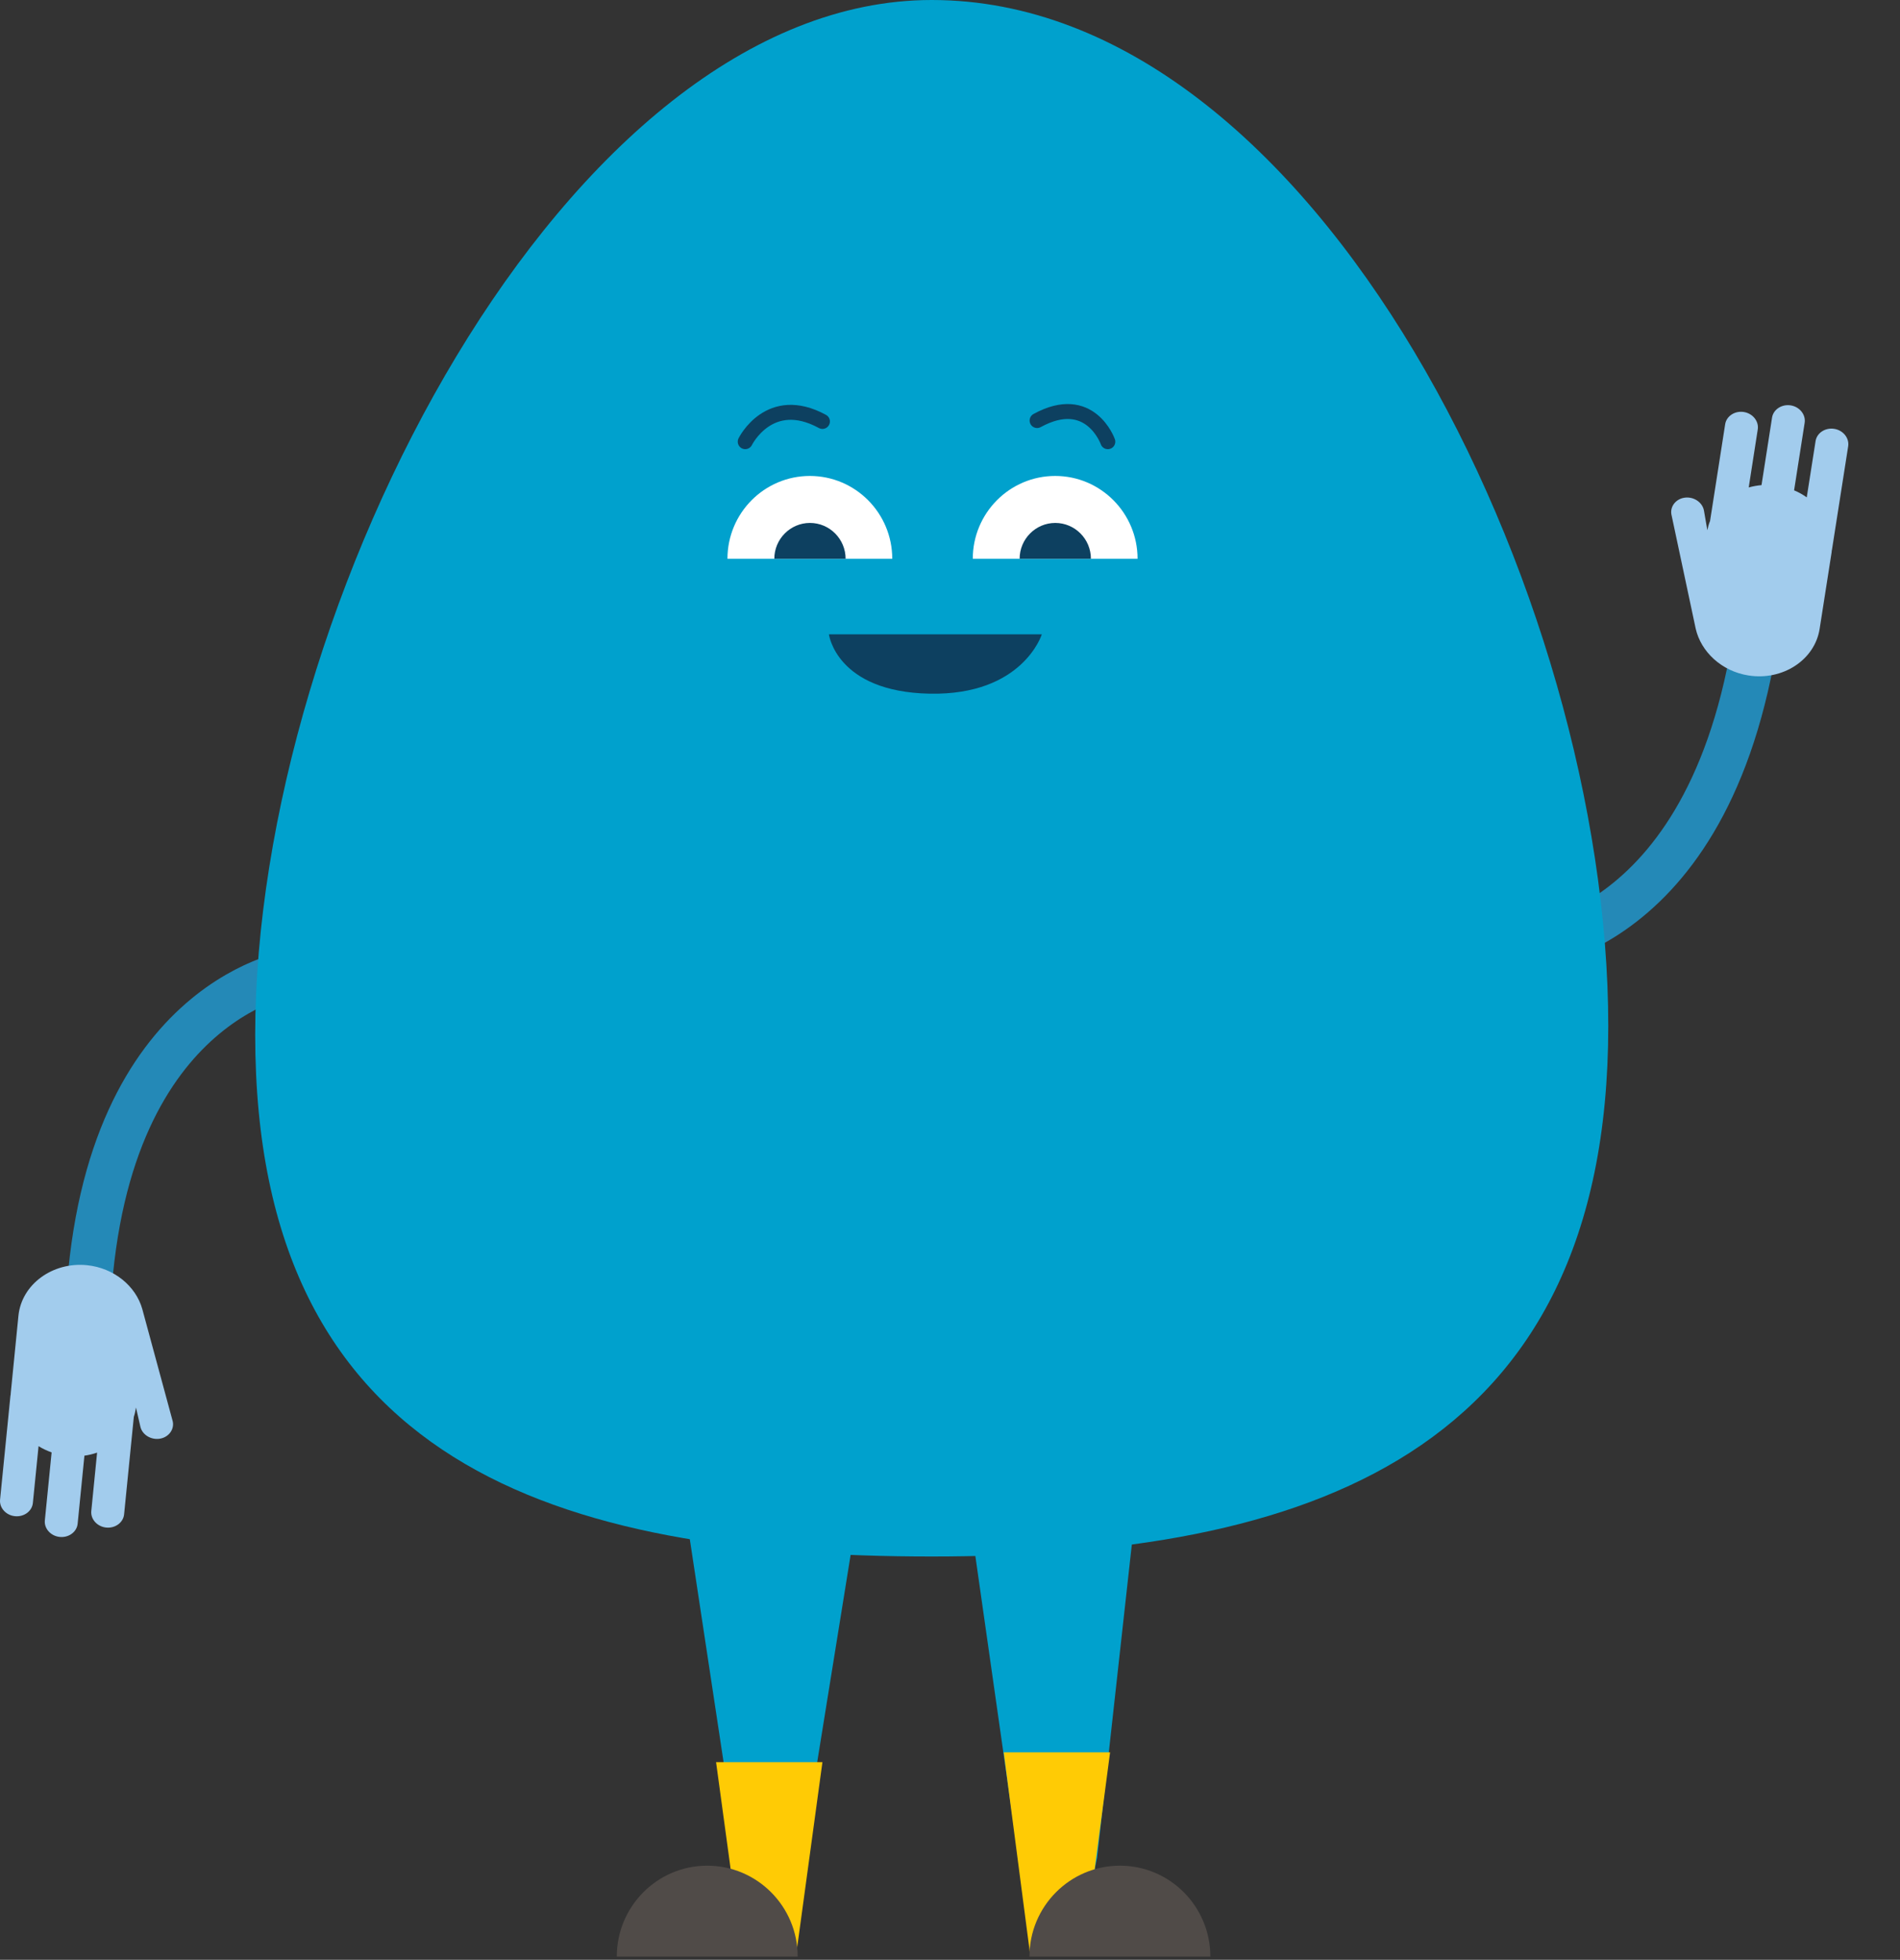 <svg width="127" height="131" viewBox="0 0 127 131" fill="none" xmlns="http://www.w3.org/2000/svg">
<rect x="0" y="0" width="127" height="131" fill="#333333" stroke="none"/>
<path d="M19.979 64.901C19.979 64.901 7.113 66.399 5.912 86.913" stroke="#2489B7" stroke-width="3" stroke-miterlimit="10" stroke-linecap="round"/>
<path d="M100.864 63.498C100.864 63.498 113.816 63.442 117.245 43.195" stroke="#2489B7" stroke-width="3" stroke-miterlimit="10" stroke-linecap="round"/>
<path d="M111.719 34.381C111.625 33.834 112.037 33.329 112.638 33.262C113.238 33.196 113.804 33.591 113.898 34.138L114.122 35.441C114.165 35.231 114.221 35.019 114.304 34.823L115.314 28.355C115.399 27.814 115.959 27.446 116.557 27.539C117.155 27.632 117.577 28.156 117.492 28.703L116.888 32.583C117.163 32.505 117.448 32.454 117.743 32.427L118.448 27.912C118.533 27.372 119.093 27.004 119.691 27.096C120.289 27.189 120.711 27.713 120.627 28.261L119.921 32.776C120.226 32.901 120.508 33.062 120.766 33.246L121.357 29.481C121.442 28.94 122.002 28.572 122.6 28.665C123.198 28.757 123.62 29.281 123.536 29.829L122.452 36.75C122.448 36.771 122.443 36.785 122.438 36.805C122.435 36.839 122.433 36.879 122.43 36.912L121.628 42.036C121.305 44.111 119.162 45.512 116.87 45.15C115.068 44.866 113.694 43.565 113.343 42.017L111.719 34.381Z" fill="#A2CCED"/>
<path d="M11.544 94.999C11.669 95.54 11.281 96.068 10.691 96.167C10.1 96.266 9.509 95.909 9.384 95.368L9.089 94.081C9.056 94.299 9.01 94.51 8.945 94.708L8.295 101.223C8.242 101.771 7.704 102.167 7.1 102.107C6.496 102.048 6.05 101.546 6.102 101.005L6.49 97.098C6.221 97.19 5.938 97.263 5.643 97.302L5.19 101.85C5.137 102.398 4.599 102.794 3.995 102.734C3.391 102.675 2.945 102.173 2.997 101.632L3.45 97.084C3.142 96.972 2.847 96.834 2.577 96.669L2.197 100.464C2.144 101.012 1.606 101.408 1.002 101.348C0.398 101.289 -0.048 100.787 0.004 100.246L0.7 93.276C0.7 93.256 0.707 93.243 0.713 93.223C0.713 93.184 0.713 93.151 0.72 93.111L1.232 87.95C1.442 85.857 3.503 84.339 5.814 84.57C7.625 84.755 9.076 85.969 9.509 87.494L11.544 94.999Z" fill="#A2CCED"/>
<path d="M17.058 69.165C17.058 40.434 37.854 0 62.279 0C88.004 0 107.5 39.853 107.5 68.584C107.5 97.316 87.256 104.042 62.279 104.042C37.302 104.042 17.058 97.897 17.058 69.165Z" fill="#00A1CD"/>
<path d="M48.625 37.352C48.625 34.296 51.093 31.814 54.132 31.814C57.172 31.814 59.64 34.296 59.64 37.352" fill="white"/>
<path d="M65.023 37.352C65.023 34.296 67.491 31.814 70.53 31.814C73.569 31.814 76.037 34.296 76.037 37.352" fill="white"/>
<path d="M49.813 29.523C49.813 29.523 51.428 26.237 54.973 28.171" stroke="#0D4060" stroke-miterlimit="10" stroke-linecap="round"/>
<path d="M74.049 29.524C74.049 29.524 72.867 26.171 69.322 28.111" stroke="#0D4060" stroke-miterlimit="10" stroke-linecap="round"/>
<path d="M51.757 37.351C51.757 36.031 52.827 34.955 54.139 34.955C55.452 34.955 56.522 36.031 56.522 37.351" fill="#0D4060"/>
<path d="M68.154 37.351C68.154 36.031 69.224 34.955 70.537 34.955C71.85 34.955 72.919 36.031 72.919 37.351" fill="#0D4060"/>
<path d="M69.637 42.401C69.637 42.401 68.37 46.493 62.134 46.368C55.898 46.242 55.406 42.401 55.406 42.401H69.637Z" fill="#0D4060"/>
<path d="M73.333 124.192L76.044 99.718H64.583L68.994 130.667L72.27 129.064" fill="#00A1CD"/>
<path d="M67.09 117.13H74.2L72.447 130.449H68.83L67.09 117.13Z" fill="#FFCB05"/>
<path d="M68.81 130.786C68.81 127.427 71.521 124.708 74.856 124.708C78.197 124.708 80.902 127.433 80.902 130.786" fill="#504B48"/>
<path d="M50.036 128.813L45.763 100.603H57.395L52.583 130.443L48.927 128.813" fill="#00A1CD"/>
<path d="M47.864 117.79H54.973L53.227 130.595H49.61L47.864 117.79Z" fill="#FFCB05"/>
<path d="M41.228 130.786C41.228 127.427 43.939 124.708 47.273 124.708C50.608 124.708 53.319 127.433 53.319 130.786" fill="#504B48"/>
</svg>
